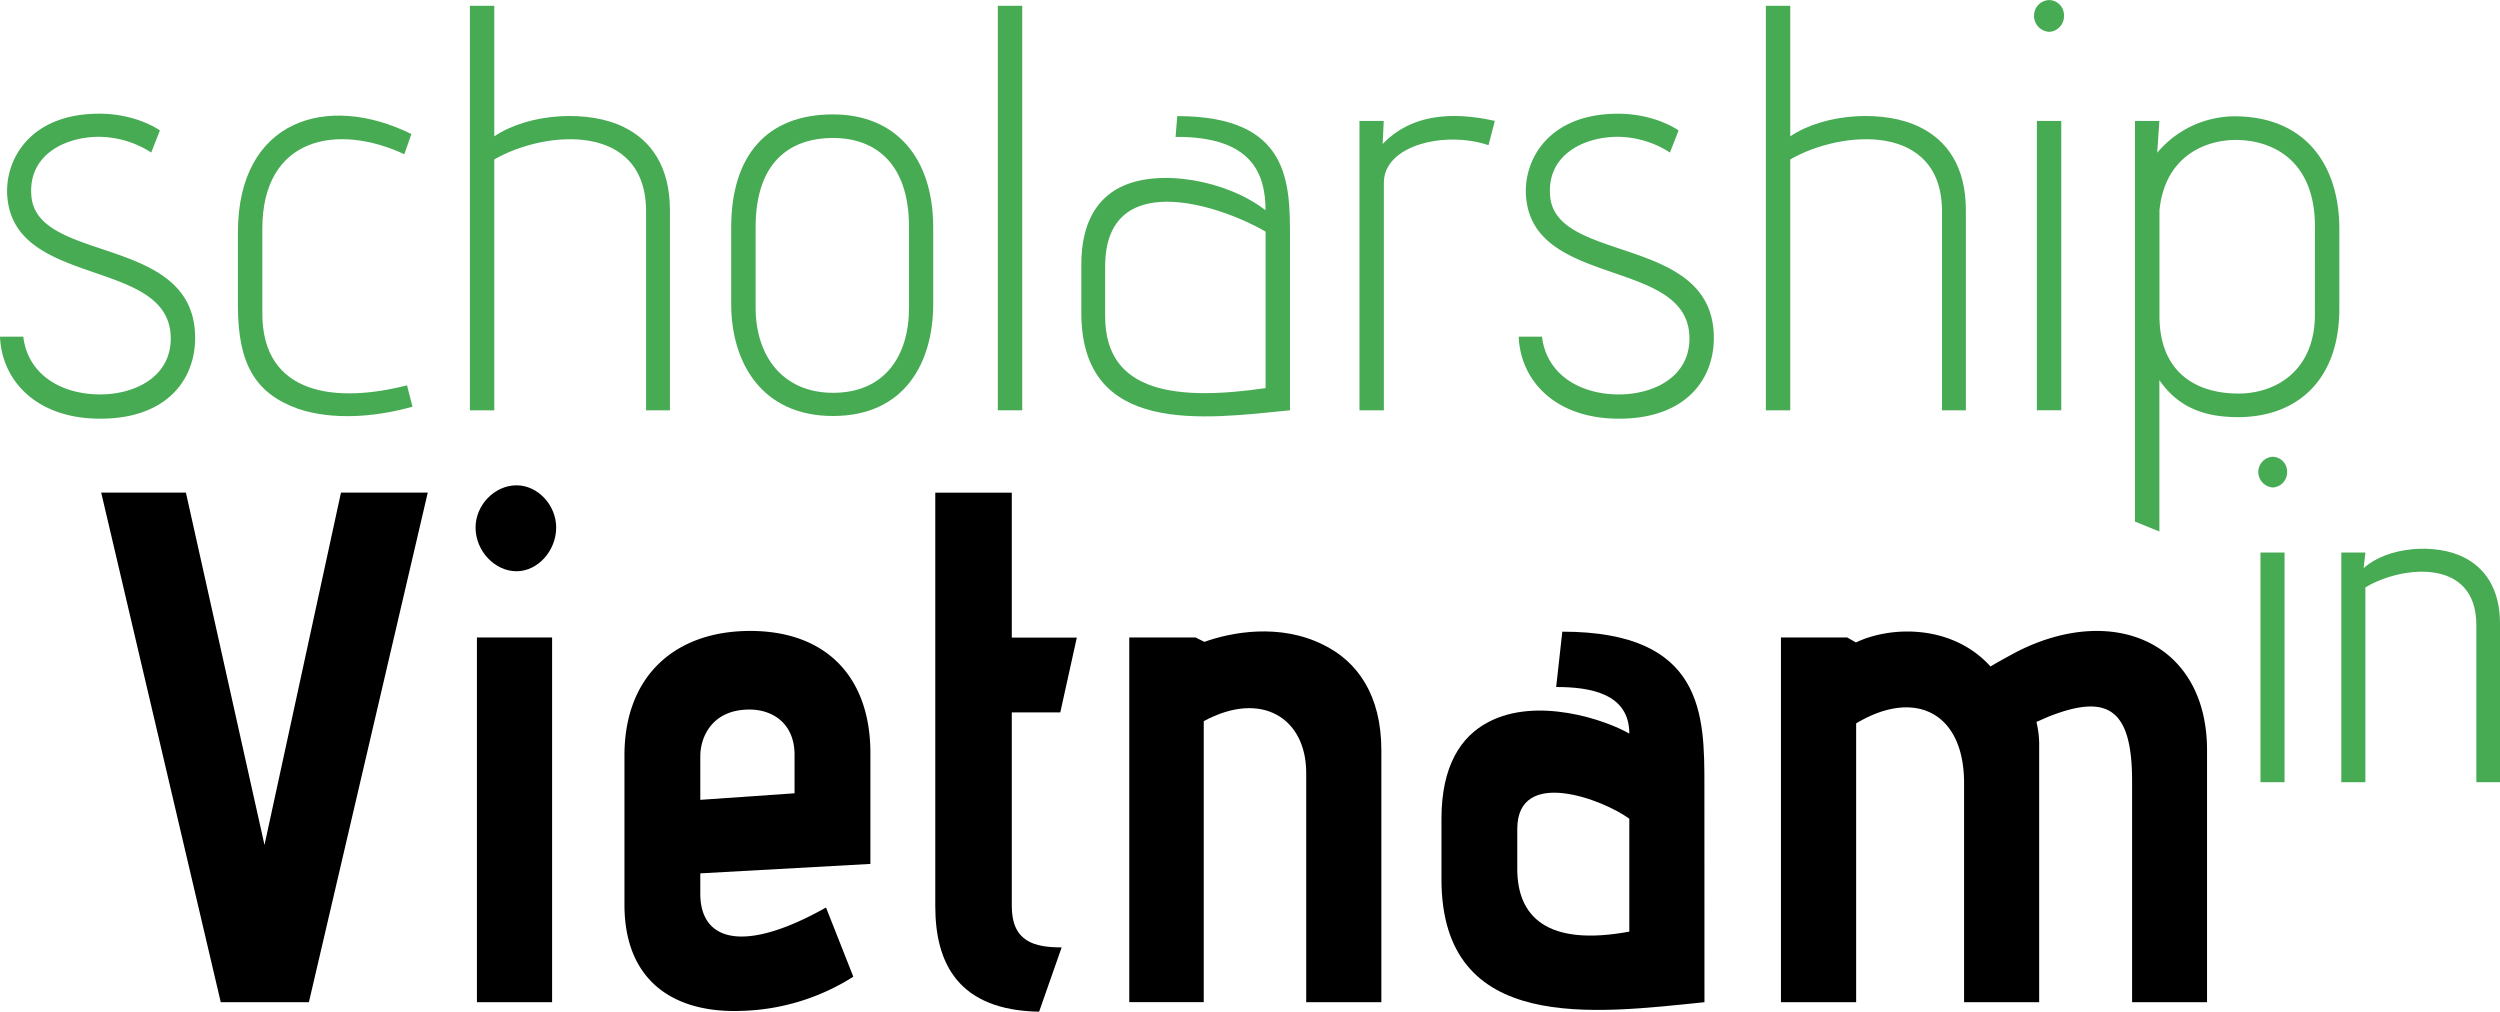 <svg id="Layer_1" data-name="Layer 1" xmlns="http://www.w3.org/2000/svg" viewBox="0 0 786.13 318.12"><defs><style>.cls-1{fill:#47ab54;}</style></defs><title>logo (1)</title><path class="cls-1" d="M81.94,139.94A30.8,30.8,0,0,0,65.58,135c-10.91,0-22.5,5.82-21.31,18.71,1.88,21.25,51.48,12,51.48,44.5,0,13.45-9.21,25.43-29.83,25.43-20.28,0-31-12.17-31.53-25.79h7.33C43.08,209.51,53.31,216,65.92,216c10.57,0,22.16-5.26,22.16-17.61,0-25.25-48.24-15.81-51.31-43.78-1.36-11.44,6.31-26.88,28.81-26.88,11.93,0,19.09,5.27,19.09,5.27Z" transform="translate(-34.39 -91.98)"/><path class="cls-1" d="M116.88,190.25c-.17,26.34,23.69,28.52,45.5,22.89l1.71,6.72c-12.1,3.45-25.4,4.18-35.79.73-13.47-4.73-19.09-14-19.09-32.34V165c0-35.42,28.12-43.95,54.54-30.87l-2.22,6.35c-21-9.81-44.65-5.45-44.65,23.43Z" transform="translate(-34.39 -91.98)"/><path class="cls-1" d="M189.82,93.8v41.05c11.08-7.45,29.83-8.35,40.74-2.9,8.52,4.17,14.49,12.35,14.49,26.15V221h-7.5V158.46c0-28.15-31.7-25.61-47.73-16.34V221h-7.67V93.8Z" transform="translate(-34.39 -91.98)"/><path class="cls-1" d="M264.31,163.55c0-22.89,11.42-35.6,32-35.6,19.77,0,31.53,13.62,31.53,35.6v24c0,18.52-9,35.24-31.53,35.24-22.33,0-32-16.72-32-35.24ZM272,188.8c0,14.71,8.18,26.7,24.37,26.7s23.86-11.62,23.86-26.7V163.37c0-20-10.57-28-23.86-28-14,0-24.37,8-24.37,28Z" transform="translate(-34.39 -91.98)"/><path class="cls-1" d="M355.83,93.8V221h-7.67V93.8Z" transform="translate(-34.39 -91.98)"/><path class="cls-1" d="M404.58,128.49c35.45,0,35.45,20.89,35.45,38.33V221c-27.1,2.72-65.62,8.17-65.62-30.7V175.18c0-13.08,4.94-20.53,11.93-24.16,12.1-6.36,33.92-2.36,46,7.08,0-11.44-4.26-23.25-28.29-23.07Zm-22.67,63c0,24.34,23,26.52,50.45,22.53V164.82c-15.34-8.9-50.45-19.8-50.45,10.9Z" transform="translate(-34.39 -91.98)"/><path class="cls-1" d="M469.51,130l-.34,7.26C479.91,126,495.42,128,504.45,130l-2,7.63c-13.3-4.54-32.9-.19-32.9,11.8V221h-7.67V130Z" transform="translate(-34.39 -91.98)"/><path class="cls-1" d="M559.51,139.94A30.81,30.81,0,0,0,543.14,135c-10.9,0-22.49,5.82-21.3,18.71,1.87,21.25,51.47,12,51.47,44.5,0,13.45-9.2,25.43-29.83,25.43-20.28,0-31-12.17-31.53-25.79h7.33c1.37,11.63,11.59,18.16,24.2,18.16,10.57,0,22.16-5.26,22.16-17.61,0-25.25-48.23-15.81-51.3-43.78-1.36-11.44,6.31-26.88,28.8-26.88,11.93,0,19.09,5.27,19.09,5.27Z" transform="translate(-34.39 -91.98)"/><path class="cls-1" d="M597.34,93.8v41.05c11.08-7.45,29.83-8.35,40.74-2.9,8.52,4.17,14.48,12.35,14.48,26.15V221h-7.5V158.46c0-28.15-31.7-25.61-47.72-16.34V221h-7.67V93.8Z" transform="translate(-34.39 -91.98)"/><path class="cls-1" d="M678.81,92a4.74,4.74,0,0,1,4.6,4.91,4.9,4.9,0,0,1-4.6,5.08A5,5,0,0,1,674,96.89,4.88,4.88,0,0,1,678.81,92Zm3.75,38v91h-7.67V130Z" transform="translate(-34.39 -91.98)"/><path class="cls-1" d="M713.41,130l-.68,10a32,32,0,0,1,24.2-11.45c22.67,0,33.07,15.63,33.07,35.42V189c0,22.71-13.47,34.15-31.88,34.15-10.91,0-18.92-3.27-24.71-11.63v47.59L705.74,256V130Zm48.92,33.24c0-21.25-13.81-27.25-24.89-27.25-9.54,0-22.33,5.09-24,22.16v33.24c0,16.71,10.4,24.34,24.88,24.34,11.59,0,24-7.08,24-24.88Z" transform="translate(-34.39 -91.98)"/><path d="M103.81,407.13,66.21,246.88H92.85l24.71,110.8,24.05-110.8H168.9L131.52,407.13Z" transform="translate(-34.39 -91.98)"/><path d="M183.93,257.87c0-7.1,6-13.28,12.89-13.28,6.66,0,12.46,6.18,12.46,13.28,0,7.33-5.8,13.74-12.46,13.74C189.94,271.61,183.93,265.2,183.93,257.87Zm.43,149.26V292.44H208V407.13Z" transform="translate(-34.39 -91.98)"/><path d="M254.6,366.61V373c0,14.88,13.53,19,39.53,4.35l8.59,21.75a69,69,0,0,1-35.45,10.76c-21.26.69-36.52-9.62-36.52-33.42V329.53c0-25.19,16.12-39.15,39.53-39.15,23.85,0,37.81,14.42,37.81,38.46v34.8Zm29.64-37.31c0-9.62-6.66-14.2-14.17-14.2-12,0-15.47,8.93-15.47,14.65v13.74l29.64-2.06Z" transform="translate(-34.39 -91.98)"/><path d="M361.14,410.11c-25.56-.46-32.65-15.34-32.65-33.2v-130h24.06v45.56H373L367.8,316H352.55v60.89c0,11.22,7.09,13,15.68,13Z" transform="translate(-34.39 -91.98)"/><path d="M445.13,407.13V335c0-17.17-14-26.1-32.22-16.25v88.36H389.49V292.44h20.84l2.79,1.37c8.38-3,23.63-5.95,37.38.92,10.74,5.26,18.26,15.79,18.26,33.19v79.21Z" transform="translate(-34.39 -91.98)"/><path d="M570.36,407.13c-34.16,3.44-82.7,10.3-82.7-38.69v-19c0-16.48,6-25.87,14.82-30.44,15.25-8,36.73-.69,44.25,3.66,0-12.59-12.24-14.65-23-14.65l1.93-17.4c44.68,0,44.68,26.32,44.68,48.3Zm-23.63-57.69c-8-5.95-35.23-16.48-35.23,3.21v12.59c0,14.88,9.24,24.49,35.23,19.69Z" transform="translate(-34.39 -91.98)"/><path d="M704.83,407.13V337.54c0-23.12-8-27.47-26.43-20.15L674.75,319a30.71,30.71,0,0,1,.86,6.63v81.5H652V338.22c0-22.43-15.68-29.76-33.94-18.77v87.68H594.41V292.44h20.84L618,294c11-5.26,30.29-5.72,42.32,7.56,3-1.84,8.59-4.81,9-5,30.08-14.88,59.08-2.29,59.08,31.36v79.21Z" transform="translate(-34.39 -91.98)"/><path class="cls-1" d="M744.52,240.37a4.77,4.77,0,0,1,4.6-4.76,4.66,4.66,0,0,1,4.46,4.76,4.79,4.79,0,0,1-4.46,4.9A4.91,4.91,0,0,1,744.52,240.37Zm.68,97.57V265.73h7.57v72.21Z" transform="translate(-34.39 -91.98)"/><path class="cls-1" d="M813.08,337.94V288.5c0-21.18-23.39-18.73-34.89-11.81v61.25h-7.57V265.73h7.57l-.54,4.9c7.71-6.92,22.72-7.78,31.37-3.46,6.76,3.32,11.5,9.95,11.5,20.9v49.87Z" transform="translate(-34.39 -91.98)"/></svg>
